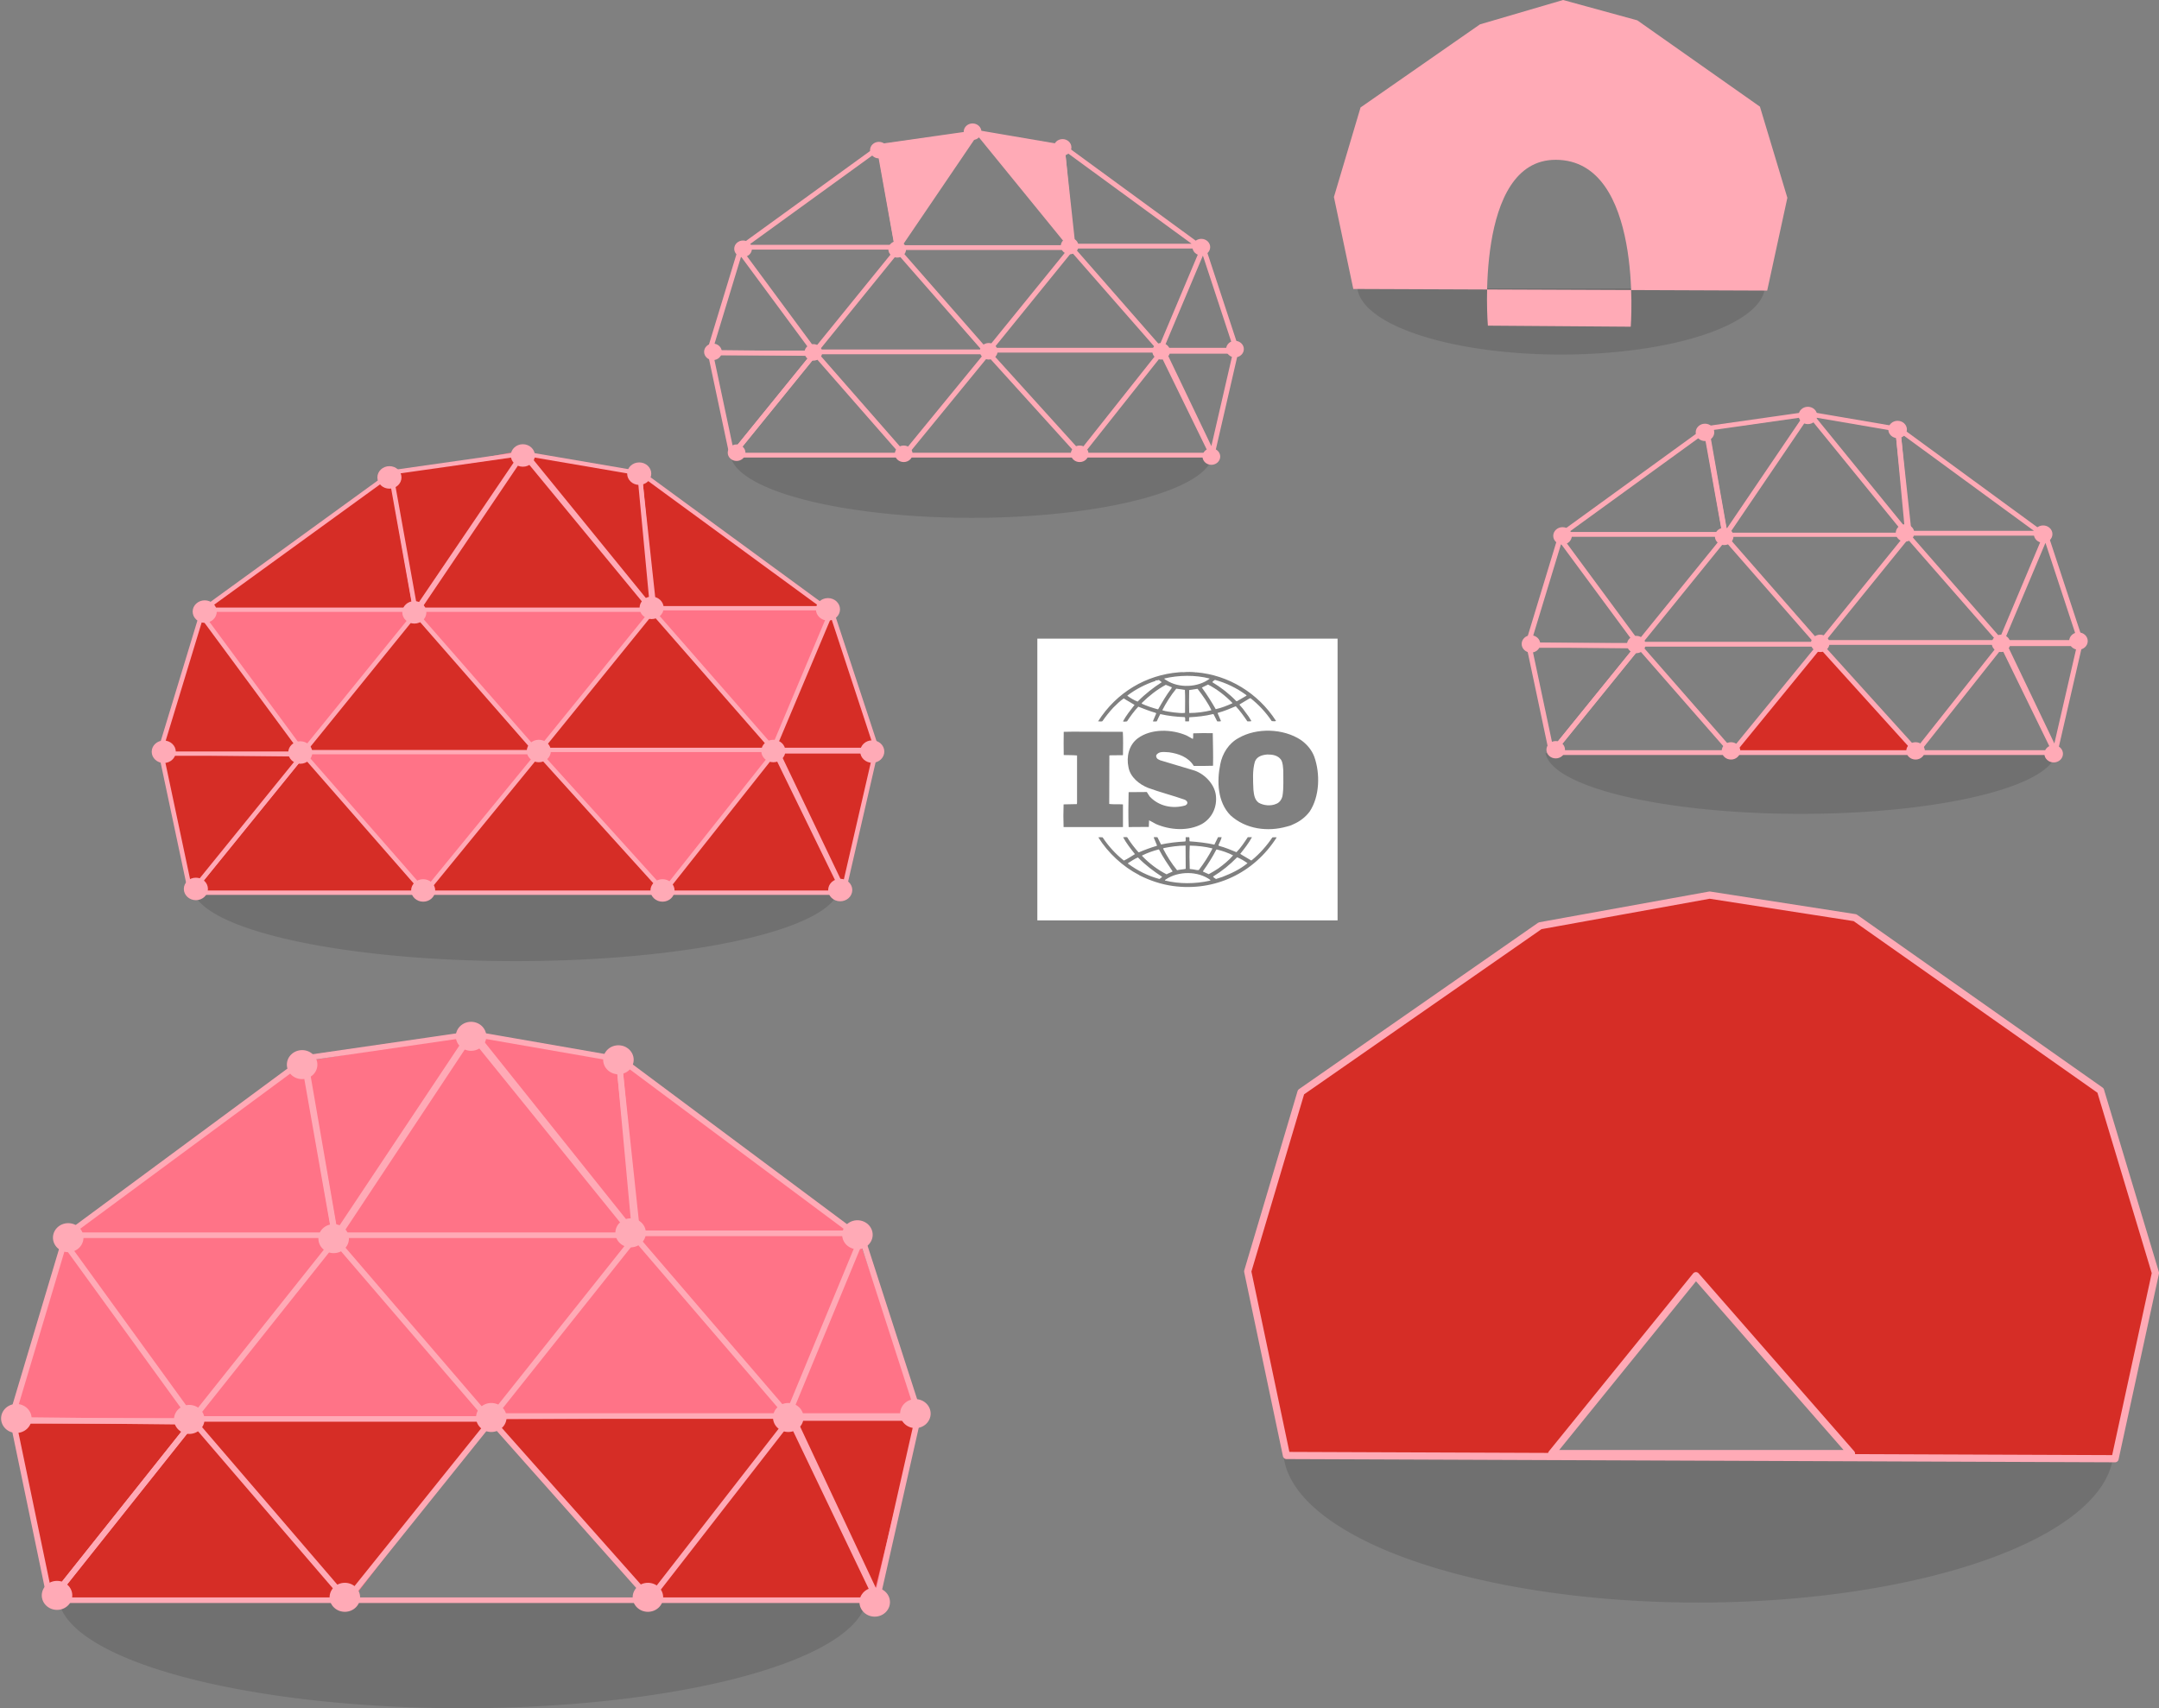 <?xml version="1.0" encoding="UTF-8" standalone="no"?>
<!-- Created with Inkscape (http://www.inkscape.org/) -->

<svg
   width="304.896mm"
   height="241.269mm"
   viewBox="0 0 304.896 241.269"
   version="1.1"
   id="svg5"
   inkscape:version="1.2.1 (9c6d41e4, 2022-07-14)"
   sodipodi:docname="iso.svg"
   xmlns:inkscape="http://www.inkscape.org/namespaces/inkscape"
   xmlns:sodipodi="http://sodipodi.sourceforge.net/DTD/sodipodi-0.dtd"
   xmlns="http://www.w3.org/2000/svg"
   xmlns:svg="http://www.w3.org/2000/svg">
  <rect x="0" y="0" width="304.896" height="241.269" fill="#808080" stroke="none"/>
  <sodipodi:namedview
     id="namedview7"
     pagecolor="#ffffff"
     bordercolor="#000000"
     borderopacity="0.25"
     inkscape:showpageshadow="2"
     inkscape:pageopacity="0"
     inkscape:pagecheckerboard="true"
     inkscape:deskcolor="#d1d1d1"
     inkscape:document-units="mm"
     showgrid="false"
     inkscape:zoom="0.62657858"
     inkscape:cx="44.687133"
     inkscape:cy="476.39675"
     inkscape:window-width="2560"
     inkscape:window-height="1395"
     inkscape:window-x="0"
     inkscape:window-y="47"
     inkscape:window-maximized="0"
     inkscape:current-layer="layer1"
     showguides="true"
     inkscape:lockguides="false">
    <sodipodi:guide
       position="-322.762,311.134"
       orientation="1,0"
       id="guide2923"
       inkscape:locked="false" />
    <sodipodi:guide
       position="-119.842,255.374"
       orientation="0,-1"
       id="guide8011"
       inkscape:locked="false" />
    <sodipodi:guide
       position="140.179,360.48"
       orientation="0,-1"
       id="guide11504"
       inkscape:locked="false" />
    <sodipodi:guide
       position="116.582,350.9"
       orientation="-0.001,-1"
       id="guide13038"
       inkscape:locked="false" />
    <sodipodi:guide
       position="106.292,394.96"
       orientation="0,-1"
       id="guide13636"
       inkscape:locked="false" />
    <sodipodi:guide
       position="238.751,406.746"
       orientation="0,-1"
       id="guide13711"
       inkscape:locked="false" />
  </sodipodi:namedview>
  <defs
     id="defs2" />
  <g
     inkscape:label="Ebene 1"
     inkscape:groupmode="layer"
     id="layer1"
     transform="translate(-317.423,-164.414)">
    <g
       id="g43567">
      <path
         id="path5577"
         style="opacity:0.2;fill:#333333;stroke-width:5.613"
         d="m 325.705,390.394 a 57.116,15.98 0 0 0 57.039,15.29 57.116,15.98 0 0 0 57.039,-15.29 z" />
      <path
         id="path5577-4"
         style="opacity:0.2;fill:#333333;stroke-width:6.611"
         d="m 498.699,370.101 a 58.651,21.588 0 0 0 58.572,20.656 58.651,21.588 0 0 0 58.572,-20.656 z" />
      <path
         id="path5577-2"
         style="opacity:0.2;fill:#333333;stroke-width:3.343"
         d="m 535.686,270.783 a 36.102,8.969 0 0 0 36.053,8.582 36.102,8.969 0 0 0 36.053,-8.582 z" />
      <path
         id="path5577-2-8"
         style="opacity:0.2;fill:#333333;stroke-width:3.117"
         d="m 509.115,205.144 a 28.81,9.771 0 0 0 28.771,9.349 28.81,9.771 0 0 0 28.771,-9.349 z" />
      <path
         id="path5577-2-9"
         style="opacity:0.2;fill:#333333;stroke-width:3.285"
         d="m 420.598,228.78 a 34.087,9.17 0 0 0 34.041,8.774 34.087,9.17 0 0 0 34.041,-8.774 z" />
      <path
         id="path5577-2-1"
         style="opacity:0.2;fill:#333333;stroke-width:4.084"
         d="m 344.627,290.046 a 45.698,10.572 0 0 0 45.636,10.115 45.698,10.572 0 0 0 45.636,-10.115 z" />
    </g>
    <g
       transform="matrix(0.53,0,0,-0.541,349.156,452.866)"
       id="g8002">
      <g
         transform="translate(8,-8.001)"
         fill="#2a3e92"
         id="g7998"
         style="fill:#ffffff">
        <path
           d="m 273.46,342.85 c 0.538,-0.825 0.502,-1.901 0.61,-2.87 -0.036,-2.045 0.143,-4.484 -0.215,-6.565 -0.179,-0.861 -0.753,-1.758 -1.65,-2.081 -1.435,-0.646 -3.372,-0.466 -4.699,0.287 -1.112,0.789 -1.256,2.117 -1.399,3.372 -0.108,2.475 -0.287,5.094 0.394,7.354 0.538,1.399 2.009,1.758 3.337,1.866 1.399,0 2.762,-0.215 3.623,-1.363 z"
           id="path7994"
           style="fill:#ffffff" />
        <path
           d="m 208.53,300.91 v 73.543 h 80 V 300.91 Z m 42.188,64.753 c -0.968,0.108 -2.152,0.143 -3.193,0.036 -0.395,0.036 -0.861,0 -1.327,-0.036 -8.61,-0.682 -16.538,-5.166 -21.489,-12.807 0.359,0.036 0.789,-0.108 1.148,0.036 0.861,1.22 1.83,2.404 2.906,3.551 0.933,0.897 1.794,1.758 2.798,2.404 0.933,-0.61 1.973,-1.112 2.87,-1.686 -1.112,-1.399 -2.26,-2.798 -3.085,-4.305 0.251,-0.108 0.717,-0.072 1.076,0 0.897,1.327 1.865,2.655 3.013,3.839 1.542,-0.574 3.049,-1.184 4.628,-1.614 l 0.143,-0.143 -0.897,-2.081 c 0.395,-0.072 0.646,-0.036 1.04,0 0.323,0.61 0.574,1.292 0.933,1.901 2.081,-0.466 4.269,-0.718 6.493,-0.789 0.287,-0.251 0.072,-0.789 0.179,-1.112 h 0.969 c 0.108,0.359 -0.036,0.753 0.108,1.076 2.081,0.108 4.269,0.323 6.278,0.825 l 0.179,-0.036 0.968,-1.865 c 0.323,0 0.754,-0.072 1.005,0.072 l -0.897,2.081 c 0,0 0.071,0.072 0.071,0.072 1.65,0.431 3.193,1.076 4.772,1.722 1.112,-1.184 2.152,-2.583 3.085,-3.946 0.394,0 0.789,-0.036 1.076,0.072 -0.431,0.789 -0.969,1.578 -1.542,2.26 -0.466,0.682 -0.969,1.292 -1.579,1.937 v 0.179 l 2.511,1.471 0.359,0.144 c 2.189,-1.686 4.126,-3.731 5.668,-5.991 0.431,0 0.789,-0.143 1.148,0.036 -4.807,7.318 -12.735,12.018 -21.309,12.7 0,0 -0.036,-0.072 -0.036,-0.072 l -0.072,0.072 z m 3.695,-1.614 v -0.072 c -3.121,-2.296 -8.18,-2.511 -11.48,-0.395 -0.179,0.143 -0.538,0.215 -0.574,0.466 3.803,0.897 8.287,0.969 12.054,0 z m 9.865,-4.377 -0.072,-0.143 -2.475,-1.399 h -0.179 c -1.901,1.937 -4.126,3.623 -6.386,4.951 0.072,0.251 0.431,0.431 0.682,0.61 3.013,-0.789 5.847,-2.152 8.431,-4.018 z m -22.601,3.408 c -2.224,-1.399 -4.412,-3.049 -6.421,-5.058 -0.969,0.359 -1.865,0.897 -2.727,1.507 v 0.072 c 2.26,1.686 4.771,2.942 7.426,3.803 0.108,0.108 0.179,0.215 0.323,0.215 v -0.072 c 0.287,-0.072 0.502,0.251 0.753,0.036 0.215,-0.179 0.466,-0.323 0.646,-0.502 z m 18.834,-5.417 -0.072,-0.108 c -1.399,-0.61 -2.834,-1.184 -4.377,-1.507 -1.112,1.901 -2.332,3.803 -3.695,5.632 0.502,0.287 1.112,0.502 1.65,0.789 2.332,-1.184 4.592,-2.87 6.494,-4.807 z m -16.144,4.09 -0.108,-0.287 c -1.363,-1.722 -2.44,-3.587 -3.516,-5.417 0,0 -0.143,-0.036 -0.143,-0.036 -1.471,0.395 -2.906,0.861 -4.269,1.471 l 0.072,0.215 c 1.973,1.901 4.054,3.48 6.35,4.7 0.538,-0.215 1.076,-0.395 1.614,-0.646 z m 3.48,-0.682 c 0.108,-1.866 0.036,-4.018 0.036,-5.991 -1.005,-0.143 -1.901,0.036 -2.906,0.108 -0.969,0.144 -2.188,0.251 -3.157,0.574 1.04,1.973 2.26,3.875 3.731,5.632 l 2.296,-0.323 z m 3.372,0.287 c 1.399,-1.794 2.762,-3.623 3.695,-5.596 -1.937,-0.466 -3.91,-0.717 -5.919,-0.717 -0.072,1.901 -0.036,4.018 0,5.991 0.717,0.108 1.507,0.215 2.224,0.323 z m -2.906,-12.197 c -3.946,1.686 -9.471,1.866 -13.058,-0.753 -2.332,-1.722 -3.049,-4.807 -2.439,-7.534 0.466,-2.583 2.906,-4.484 5.237,-5.381 3.193,-1.148 6.529,-1.973 9.758,-3.085 0.323,-0.143 0.753,-0.466 0.682,-0.861 0,-0.323 -0.323,-0.502 -0.574,-0.646 -3.372,-0.933 -7.031,-0.215 -9.471,2.368 -0.287,0.359 -0.466,0.789 -0.753,1.148 l -4.843,-0.036 c -0.072,-2.906 -0.108,-6.242 0,-9.112 l 5.381,0.036 0.072,1.722 c 0.61,-0.287 1.22,-0.646 1.83,-0.969 3.731,-1.578 8.538,-1.937 12.233,0 2.691,1.507 4.126,4.413 3.731,7.534 -0.394,3.049 -3.264,5.812 -6.17,6.565 l -8.682,2.547 -0.646,0.323 c -0.287,0.251 -0.466,0.574 -0.395,0.969 0.682,1.184 2.26,0.825 3.444,0.789 2.511,-0.359 5.094,-1.22 6.565,-3.551 1.578,0 3.408,-0.036 5.13,0.036 0.072,2.942 -0.036,5.525 -0.072,8.502 -1.614,0.036 -3.587,0.036 -5.202,-0.036 -0.072,-0.431 0.072,-1.04 -0.108,-1.471 0,0 -1.65,0.897 -1.65,0.897 z m 30.422,-1.148 c -4.664,3.014 -11.767,3.229 -16.574,0.502 -2.619,-1.363 -4.341,-4.054 -4.879,-6.816 -0.969,-4.556 -0.717,-9.973 2.726,-13.381 4.018,-3.587 9.866,-4.377 15.067,-2.906 0.247,0.049 1.031,0.251 1.569,0.543 l 0.152,0.067 c 1.614,0.682 3.157,1.794 4.305,3.3 2.655,3.946 2.834,9.866 1.22,14.314 -0.646,1.722 -1.973,3.265 -3.587,4.377 z m -60.951,2.152 c 0,0 -2.224,-0.036 -2.224,-0.036 -0.036,-1.901 -0.036,-4.126 0,-6.063 1.22,-0.036 2.368,0 3.551,-0.108 v -12.197 l -0.036,-0.502 c 0,0 -3.552,-0.071 -3.552,-0.071 -0.072,-2.009 -0.072,-3.946 0,-5.919 h 15.821 v 5.919 c -1.184,0.071 -2.511,-0.036 -3.659,0.108 l 0.036,12.592 0.072,0.108 3.551,0.036 c 0.036,2.045 0.072,4.233 -0.036,6.099 l -13.525,0.036 z m 22.745,-27.552 c -0.359,0 -0.753,0.072 -1.005,-0.036 l 0.897,-2.117 -0.108,-0.108 c -1.614,-0.467 -3.193,-1.04 -4.736,-1.686 0,0 -0.143,0.072 -0.143,0.072 -1.004,1.112 -1.973,2.332 -2.762,3.551 -0.179,0.61 -0.897,0.251 -1.291,0.323 0.861,-1.578 2.009,-2.978 3.157,-4.412 -0.969,-0.574 -1.937,-1.22 -2.942,-1.686 -2.152,1.65 -4.161,3.803 -5.668,6.063 -0.431,0.071 -0.717,0.036 -1.148,0 2.583,-4.09 6.601,-7.677 10.798,-9.794 0,0 0,0.036 0.036,0.036 0.036,0 0.108,-0.072 0.036,-0.108 2.834,-1.399 5.847,-2.403 9.04,-2.834 11.014,-1.471 21.525,3.3 27.623,12.7 -0.323,0.036 -0.789,0.036 -1.148,0 -1.506,-2.189 -3.408,-4.305 -5.489,-5.955 -0.072,-0.108 -0.287,-0.071 -0.359,0.036 -0.897,0.574 -1.866,1.04 -2.726,1.614 1.148,1.399 2.26,2.799 3.121,4.341 h -1.112 c -0.897,-1.327 -1.829,-2.727 -3.013,-3.91 -1.579,0.645 -3.014,1.22 -4.628,1.65 l -0.179,0.144 c 0.251,0.717 0.717,1.399 0.861,2.116 h -0.969 l -0.969,-1.937 c -2.117,0.466 -4.449,0.717 -6.601,0.861 -0.108,0.323 0.036,0.789 -0.108,1.076 h -0.933 c -0.072,-0.431 0.108,-0.753 -0.108,-1.112 -2.224,-0.107 -4.377,-0.359 -6.457,-0.789 l -0.968,1.901 z m 7.534,-8.251 c -0.753,-0.179 -1.579,-0.179 -2.296,-0.359 -1.471,1.758 -2.691,3.659 -3.731,5.632 l 0.179,0.144 c 1.866,0.359 3.803,0.645 5.812,0.645 0,0 0.036,-6.063 0.036,-6.063 z m 7.067,5.345 0.036,-0.107 c -1.004,-1.937 -2.26,-3.803 -3.623,-5.561 -0.61,-0.072 -1.184,0.179 -1.794,0.215 0,0 -0.61,0.071 -0.61,0.071 -0.072,2.117 -0.108,3.982 0,6.099 2.045,-0.036 4.09,-0.251 5.991,-0.717 z m -14.171,-0.323 c 1.04,-1.973 2.332,-3.839 3.623,-5.704 -0.502,-0.287 -1.112,-0.467 -1.614,-0.754 -2.368,1.184 -4.628,2.834 -6.529,4.807 v 0.108 c 1.399,0.682 2.87,1.184 4.377,1.579 l 0.143,-0.036 z m 19.731,-1.507 c -1.148,-1.327 -2.619,-2.475 -3.982,-3.444 -0.825,-0.502 -1.65,-1.04 -2.511,-1.471 l -1.542,0.681 0.108,0.251 c 1.292,1.758 2.439,3.552 3.444,5.453 l 0.108,0.072 c 1.542,-0.359 3.013,-0.861 4.377,-1.543 z m 3.838,-2.045 c -2.009,-1.614 -4.341,-2.691 -6.708,-3.587 l -1.686,-0.538 c -0.287,0.143 -0.538,0.359 -0.789,0.574 l 0.072,0.108 c 2.296,1.363 4.377,3.013 6.35,4.986 0.968,-0.394 1.901,-0.933 2.762,-1.542 z m -22.744,-3.552 c -0.179,-0.215 -0.467,-0.431 -0.718,-0.574 -3.014,0.789 -5.812,2.152 -8.395,4.018 v 0.108 c 0.861,0.538 1.722,1.112 2.655,1.506 2.045,-2.045 4.161,-3.587 6.457,-5.058 z m 12.843,-0.825 c 0.108,-0.215 -0.179,-0.143 -0.251,-0.215 -3.803,-0.825 -8.036,-0.861 -11.839,0.072 -0.072,0.179 0.179,0.215 0.287,0.323 3.336,2.189 8.538,2.189 11.803,-0.179 z"
           id="path7996"
           style="fill:#ffffff" />
      </g>
      <rect
         transform="scale(1,-1)"
         x="220.85"
         y="-365.36"
         width="71.366"
         height="71.366"
         fill="none"
         id="rect8000" />
    </g>
    <ellipse
       style="fill:#ffaab6;fill-opacity:1;stroke:none;stroke-width:0.467;stroke-linecap:round;stroke-linejoin:round;stroke-dasharray:none;stroke-opacity:1"
       id="path11506-6-28-2"
       cx="454.77"
       cy="183.016"
       rx="1.25"
       ry="1.167" />
    <path
       id="path12202"
       style="fill:#ffaab6;fill-opacity:1;stroke:none;stroke-width:0.072;stroke-linecap:round;stroke-linejoin:round;stroke-dasharray:none;stroke-opacity:1"
       d="m 538.163,164.414 v 0 l -11.738,3.441 -16.863,11.736 -3.76,12.647 2.735,12.989 58.451,0.228 2.849,-13.103 -3.874,-12.875 -17.319,-12.192 z m -1.045,22.57 c 12.441,0.012 10.6,23.573 10.6,23.573 l -20.175,-0.15 c 0,0 -1.957,-23.434 9.575,-23.422 z"
       sodipodi:nodetypes="cccccccccccsccs" />
    <g
       id="g14995"
       transform="matrix(0.831,0,0,0.831,32.064,-3.063)">
      <ellipse
         style="fill:#ffaab6;fill-opacity:1;stroke:none;stroke-width:0.562;stroke-linecap:round;stroke-linejoin:round;stroke-dasharray:none;stroke-opacity:1"
         id="path11506-8"
         cx="496.969"
         cy="278.664"
         rx="1.505"
         ry="1.405" />
      <ellipse
         style="fill:#ffaab6;fill-opacity:1;stroke:none;stroke-width:0.562;stroke-linecap:round;stroke-linejoin:round;stroke-dasharray:none;stroke-opacity:1"
         id="path11506-6-293"
         cx="526.874"
         cy="278.664"
         rx="1.505"
         ry="1.405" />
      <ellipse
         style="fill:#ffaab6;fill-opacity:1;stroke:none;stroke-width:0.562;stroke-linecap:round;stroke-linejoin:round;stroke-dasharray:none;stroke-opacity:1"
         id="path11506-6-3-1"
         cx="540.723"
         cy="261.241"
         rx="1.505"
         ry="1.405" />
      <ellipse
         style="fill:#ffaab6;fill-opacity:1;stroke:none;stroke-width:0.562;stroke-linecap:round;stroke-linejoin:round;stroke-dasharray:none;stroke-opacity:1"
         id="path11506-6-2-5"
         cx="511.419"
         cy="261.241"
         rx="1.505"
         ry="1.405" />
      <ellipse
         style="fill:#ffaab6;fill-opacity:1;stroke:none;stroke-width:0.562;stroke-linecap:round;stroke-linejoin:round;stroke-dasharray:none;stroke-opacity:1"
         id="path11506-6-6-7"
         cx="481.614"
         cy="261.429"
         rx="1.505"
         ry="1.405" />
      <ellipse
         style="fill:#ffaab6;fill-opacity:1;stroke:none;stroke-width:0.562;stroke-linecap:round;stroke-linejoin:round;stroke-dasharray:none;stroke-opacity:1"
         id="path11506-6-60-1"
         cx="495.865"
         cy="243.912"
         rx="1.505"
         ry="1.405" />
      <ellipse
         style="fill:#ffaab6;fill-opacity:1;stroke:none;stroke-width:0.562;stroke-linecap:round;stroke-linejoin:round;stroke-dasharray:none;stroke-opacity:1"
         id="path11506-6-5-7"
         cx="469.672"
         cy="243.818"
         rx="1.505"
         ry="1.405" />
      <ellipse
         style="fill:#ffaab6;fill-opacity:1;stroke:none;stroke-width:0.562;stroke-linecap:round;stroke-linejoin:round;stroke-dasharray:none;stroke-opacity:1"
         id="path11506-6-29-9"
         cx="464.554"
         cy="261.335"
         rx="1.505"
         ry="1.405" />
      <ellipse
         style="fill:#ffaab6;fill-opacity:1;stroke:none;stroke-width:0.562;stroke-linecap:round;stroke-linejoin:round;stroke-dasharray:none;stroke-opacity:1"
         id="path11506-6-8-1"
         cx="492.754"
         cy="227.051"
         rx="1.505"
         ry="1.405" />
      <ellipse
         style="fill:#ffaab6;fill-opacity:1;stroke:none;stroke-width:0.562;stroke-linecap:round;stroke-linejoin:round;stroke-dasharray:none;stroke-opacity:1"
         id="path11506-6-9-4"
         cx="523.964"
         cy="226.583"
         rx="1.505"
         ry="1.405" />
      <ellipse
         style="fill:#ffaab6;fill-opacity:1;stroke:none;stroke-width:0.562;stroke-linecap:round;stroke-linejoin:round;stroke-dasharray:none;stroke-opacity:1"
         id="path11506-6-0-9"
         cx="525.168"
         cy="243.35"
         rx="1.505"
         ry="1.405" />
      <ellipse
         style="fill:#ffaab6;fill-opacity:1;stroke:none;stroke-width:0.562;stroke-linecap:round;stroke-linejoin:round;stroke-dasharray:none;stroke-opacity:1"
         id="path11506-6-68-2"
         cx="547.547"
         cy="243.537"
         rx="1.505"
         ry="1.405" />
      <ellipse
         style="fill:#ffaab6;fill-opacity:1;stroke:none;stroke-width:0.562;stroke-linecap:round;stroke-linejoin:round;stroke-dasharray:none;stroke-opacity:1"
         id="path11506-6-1-5"
         cx="553.267"
         cy="260.867"
         rx="1.505"
         ry="1.405" />
      <ellipse
         style="fill:#ffaab6;fill-opacity:1;stroke:none;stroke-width:0.562;stroke-linecap:round;stroke-linejoin:round;stroke-dasharray:none;stroke-opacity:1"
         id="path11506-6-92-5"
         cx="468.569"
         cy="278.477"
         rx="1.505"
         ry="1.405" />
      <ellipse
         style="fill:#ffaab6;fill-opacity:1;stroke:none;stroke-width:0.562;stroke-linecap:round;stroke-linejoin:round;stroke-dasharray:none;stroke-opacity:1"
         id="path11506-6-88-2"
         cx="549.253"
         cy="279.133"
         rx="1.505"
         ry="1.405" />
      <g
         id="g1477"
         transform="matrix(0.638,0,0,0.595,261.011,251.901)"
         style="stroke-width:1.368;stroke-dasharray:none">
        <path
           style="fill:none;stroke:#ffaab6;stroke-width:1.368;stroke-linecap:round;stroke-linejoin:round;stroke-dasharray:none;stroke-opacity:1"
           d="m 346.226,16.259 -22.023,29.102 45.777,-10e-7 z"
           id="path11472-7"
           sodipodi:nodetypes="cccc" />
        <path
           style="fill:none;stroke:#ffaab6;stroke-width:1.368;stroke-linecap:round;stroke-linejoin:round;stroke-dasharray:none;stroke-opacity:1"
           d="m 318.304,16.023 5.82,29.417 22.023,-29.102 z"
           id="path11472-28-3"
           sodipodi:nodetypes="cccc" />
        <path
           style="fill:none;stroke:#ffaab6;stroke-width:1.368;stroke-linecap:round;stroke-linejoin:round;stroke-dasharray:none;stroke-opacity:1"
           d="m 438.96,15.708 13.057,29.26 6.292,-29.26 z"
           id="path11472-58-3"
           sodipodi:nodetypes="cccc" />
        <path
           style="fill:none;stroke:#ffaab6;stroke-width:1.368;stroke-linecap:round;stroke-linejoin:round;stroke-dasharray:none;stroke-opacity:1"
           d="m 368.171,-13.237 -22.023,29.102 45.777,-1e-6 z"
           id="path11472-06-2"
           sodipodi:nodetypes="cccc" />
        <path
           style="fill:none;stroke:#ffaab6;stroke-width:1.368;stroke-linecap:round;stroke-linejoin:round;stroke-dasharray:none;stroke-opacity:1"
           d="m 414.577,-13.708 -22.023,29.102 45.777,-10e-7 z"
           id="path11472-3-0"
           sodipodi:nodetypes="cccc" />
        <path
           style="fill:none;stroke:#ffaab6;stroke-width:1.368;stroke-linecap:round;stroke-linejoin:round;stroke-dasharray:none;stroke-opacity:1"
           d="m 449.614,-13.708 -11.44,29.102 20.377,-10e-7 z"
           id="path11472-5-7"
           sodipodi:nodetypes="cccc" />
        <path
           style="fill:none;stroke:#ffaab6;stroke-width:1.368;stroke-linecap:round;stroke-linejoin:round;stroke-dasharray:none;stroke-opacity:1"
           d="m 326.255,-12.922 -8.265,29.102 28.315,-1e-6 z"
           id="path11472-2-6"
           sodipodi:nodetypes="cccc" />
        <path
           style="fill:none;fill-opacity:1;stroke:#ffaab6;stroke-width:1.368;stroke-linecap:round;stroke-linejoin:round;stroke-dasharray:none;stroke-opacity:1"
           d="m 392.318,16.102 -22.338,29.26 47.035,-1e-6 z"
           id="path11472-0-3"
           sodipodi:nodetypes="cccc" />
        <path
           style="fill:none;stroke:#ffaab6;stroke-width:1.368;stroke-linecap:round;stroke-linejoin:round;stroke-dasharray:none;stroke-opacity:1"
           d="m 438.567,15.787 -21.866,29.574 35.337,-10e-7 z"
           id="path11472-8-1"
           sodipodi:nodetypes="cccc" />
        <path
           style="fill:none;stroke:#ffaab6;stroke-width:1.368;stroke-linecap:round;stroke-linejoin:round;stroke-dasharray:none;stroke-opacity:1"
           d="m 411.987,-42.968 2.905,28.63 33.606,-10e-7 z"
           id="path11472-9-2"
           sodipodi:nodetypes="cccc" />
        <path
           style="fill:none;stroke:#ffaab6;stroke-width:1.368;stroke-linecap:round;stroke-linejoin:round;stroke-dasharray:none;stroke-opacity:1"
           d="m 363.467,-42.653 -36.84,28.63 41.544,-10e-7 z"
           id="path11472-03-2"
           sodipodi:nodetypes="cccc" />
        <path
           style="fill:#ffaab6;fill-opacity:1;stroke:#ffaab6;stroke-width:1.368;stroke-linecap:round;stroke-linejoin:round;stroke-dasharray:none;stroke-opacity:1"
           d="m 389.093,-46.743 -25.799,3.933 4.877,29.102 z"
           id="path11472-1-5"
           sodipodi:nodetypes="cccc" />
        <path
           style="fill:#ffaab6;fill-opacity:1;stroke:#ffaab6;stroke-width:1.368;stroke-linecap:round;stroke-linejoin:round;stroke-dasharray:none;stroke-opacity:1"
           d="m 412.06,-42.653 -22.338,-4.09 24.855,32.72 z"
           id="path11472-00-7"
           sodipodi:nodetypes="cccc" />
        <path
           style="fill:#ff425c;fill-opacity:1;stroke:#ffaab6;stroke-width:1.368;stroke-dasharray:none;stroke-opacity:1"
           d="m 368.025,-13.923 h 45.841"
           id="path1071" />
      </g>
    </g>
    <g
       id="g2466"
       transform="matrix(0.556,0,0,0.519,329.184,195.694)"
       style="stroke-width:0.912;stroke-dasharray:none">
      <g
         id="g2237"
         style="stroke-width:0.912;stroke-dasharray:none"
         transform="translate(35.119,121.806)">
        <g
           id="g1088-1"
           style="stroke-width:0.912;stroke-dasharray:none">
          <g
             id="g1015-2">
            <path
               style="fill:none;stroke:#ffaab6;stroke-width:1.304;stroke-linecap:round;stroke-linejoin:round;stroke-dasharray:none;stroke-opacity:1"
               d="m 359.954,-6.366 -22.023,29.102 45.777,-1e-6 z"
               id="path11472-7-94"
               sodipodi:nodetypes="cccc" />
            <path
               style="fill:none;stroke:#ffaab6;stroke-width:1.304;stroke-linecap:round;stroke-linejoin:round;stroke-dasharray:none;stroke-opacity:1"
               d="m 332.031,-6.602 5.82,29.417 22.023,-29.102 z"
               id="path11472-28-3-7"
               sodipodi:nodetypes="cccc" />
            <path
               style="fill:none;stroke:#ffaab6;stroke-width:1.304;stroke-linecap:round;stroke-linejoin:round;stroke-dasharray:none;stroke-opacity:1"
               d="m 452.687,-6.917 13.057,29.26 6.292,-29.26 z"
               id="path11472-58-3-3"
               sodipodi:nodetypes="cccc" />
            <path
               style="fill:none;stroke:#ffaab6;stroke-width:1.304;stroke-linecap:round;stroke-linejoin:round;stroke-dasharray:none;stroke-opacity:1"
               d="m 381.898,-35.862 -22.023,29.102 45.777,-1e-6 z"
               id="path11472-06-2-0"
               sodipodi:nodetypes="cccc" />
            <path
               style="fill:none;stroke:#ffaab6;stroke-width:1.304;stroke-linecap:round;stroke-linejoin:round;stroke-dasharray:none;stroke-opacity:1"
               d="m 428.304,-36.334 -22.023,29.102 45.777,-1e-6 z"
               id="path11472-3-0-9"
               sodipodi:nodetypes="cccc" />
            <path
               style="fill:none;stroke:#ffaab6;stroke-width:1.304;stroke-linecap:round;stroke-linejoin:round;stroke-dasharray:none;stroke-opacity:1"
               d="m 463.341,-36.334 -11.44,29.102 20.377,-1e-6 z"
               id="path11472-5-7-0"
               sodipodi:nodetypes="cccc" />
            <path
               style="fill:none;stroke:#ffaab6;stroke-width:1.304;stroke-linecap:round;stroke-linejoin:round;stroke-dasharray:none;stroke-opacity:1"
               d="m 339.983,-35.547 -8.265,29.102 28.315,-10e-7 z"
               id="path11472-2-6-3"
               sodipodi:nodetypes="cccc" />
            <path
               style="fill:#d62d26;fill-opacity:1;stroke:#ffaab6;stroke-width:1.304;stroke-linecap:round;stroke-linejoin:round;stroke-dasharray:none;stroke-opacity:1"
               d="m 406.045,-6.524 -22.338,29.26 47.035,-1e-6 z"
               id="path11472-0-3-1"
               sodipodi:nodetypes="cccc" />
            <path
               style="fill:none;stroke:#ffaab6;stroke-width:1.304;stroke-linecap:round;stroke-linejoin:round;stroke-dasharray:none;stroke-opacity:1"
               d="m 452.294,-6.838 -21.866,29.574 35.337,-10e-7 z"
               id="path11472-8-1-1"
               sodipodi:nodetypes="cccc" />
            <path
               style="fill:none;stroke:#ffaab6;stroke-width:1.304;stroke-linecap:round;stroke-linejoin:round;stroke-dasharray:none;stroke-opacity:1"
               d="m 425.714,-65.593 2.905,28.63 33.606,-10e-7 z"
               id="path11472-9-2-5"
               sodipodi:nodetypes="cccc" />
            <path
               style="fill:none;stroke:#ffaab6;stroke-width:1.304;stroke-linecap:round;stroke-linejoin:round;stroke-dasharray:none;stroke-opacity:1"
               d="m 377.194,-65.279 -36.84,28.63 41.544,-10e-7 z"
               id="path11472-03-2-3"
               sodipodi:nodetypes="cccc" />
            <path
               style="fill:none;stroke:#ffaab6;stroke-width:1.304;stroke-linecap:round;stroke-linejoin:round;stroke-dasharray:none;stroke-opacity:1"
               d="m 402.82,-69.369 -25.799,3.933 4.877,29.102 z"
               id="path11472-1-5-9"
               sodipodi:nodetypes="cccc" />
            <path
               style="fill:none;stroke:#ffaab6;stroke-width:1.304;stroke-linecap:round;stroke-linejoin:round;stroke-dasharray:none;stroke-opacity:1"
               d="m 425.788,-65.279 -22.338,-4.09 24.855,32.72 z"
               id="path11472-00-7-6"
               sodipodi:nodetypes="cccc" />
          </g>
          <path
             style="fill:#ff425c;fill-opacity:1;stroke:#ffaab6;stroke-width:1.136;stroke-opacity:1"
             d="m 381.752,-36.548 h 45.841"
             id="path1071-3" />
        </g>
        <g
           id="g2078"
           transform="translate(13.727,-22.625)">
          <g
             id="g1957">
            <circle
               style="fill:#ffaab6;fill-opacity:1;stroke:none;stroke-width:0.912;stroke-linecap:round;stroke-linejoin:round;stroke-dasharray:none;stroke-opacity:1"
               id="path11506-8-1"
               cx="369.665"
               cy="44.889"
               r="2.36" />
            <circle
               style="fill:#ffaab6;fill-opacity:1;stroke:none;stroke-width:0.912;stroke-linecap:round;stroke-linejoin:round;stroke-dasharray:none;stroke-opacity:1"
               id="path11506-6-293-81"
               cx="416.544"
               cy="44.889"
               r="2.36" />
            <circle
               style="fill:#ffaab6;fill-opacity:1;stroke:none;stroke-width:0.912;stroke-linecap:round;stroke-linejoin:round;stroke-dasharray:none;stroke-opacity:1"
               id="path11506-6-3-1-3"
               cx="438.252"
               cy="15.63"
               r="2.36" />
            <circle
               style="fill:#ffaab6;fill-opacity:1;stroke:none;stroke-width:0.912;stroke-linecap:round;stroke-linejoin:round;stroke-dasharray:none;stroke-opacity:1"
               id="path11506-6-2-5-08"
               cx="392.318"
               cy="15.63"
               r="2.36" />
            <circle
               style="fill:#ffaab6;fill-opacity:1;stroke:none;stroke-width:0.912;stroke-linecap:round;stroke-linejoin:round;stroke-dasharray:none;stroke-opacity:1"
               id="path11506-6-6-7-7"
               cx="345.597"
               cy="15.944"
               r="2.36" />
            <circle
               style="fill:#ffaab6;fill-opacity:1;stroke:none;stroke-width:0.912;stroke-linecap:round;stroke-linejoin:round;stroke-dasharray:none;stroke-opacity:1"
               id="path11506-6-60-1-6"
               cx="367.935"
               cy="-13.472"
               r="2.36" />
            <circle
               style="fill:#ffaab6;fill-opacity:1;stroke:none;stroke-width:0.912;stroke-linecap:round;stroke-linejoin:round;stroke-dasharray:none;stroke-opacity:1"
               id="path11506-6-5-7-2"
               cx="326.877"
               cy="-13.63"
               r="2.36" />
            <circle
               style="fill:#ffaab6;fill-opacity:1;stroke:none;stroke-width:0.912;stroke-linecap:round;stroke-linejoin:round;stroke-dasharray:none;stroke-opacity:1"
               id="path11506-6-29-9-9"
               cx="318.854"
               cy="15.787"
               r="2.36" />
            <circle
               style="fill:#ffaab6;fill-opacity:1;stroke:none;stroke-width:0.912;stroke-linecap:round;stroke-linejoin:round;stroke-dasharray:none;stroke-opacity:1"
               id="path11506-6-8-1-1"
               cx="363.058"
               cy="-41.788"
               r="2.36" />
            <circle
               style="fill:#ffaab6;fill-opacity:1;stroke:none;stroke-width:0.912;stroke-linecap:round;stroke-linejoin:round;stroke-dasharray:none;stroke-opacity:1"
               id="path11506-6-28-2-4"
               cx="389.188"
               cy="-46.393"
               r="2.36" />
            <circle
               style="fill:#ffaab6;fill-opacity:1;stroke:none;stroke-width:0.912;stroke-linecap:round;stroke-linejoin:round;stroke-dasharray:none;stroke-opacity:1"
               id="path11506-6-9-4-1"
               cx="411.982"
               cy="-42.575"
               r="2.36" />
            <circle
               style="fill:#ffaab6;fill-opacity:1;stroke:none;stroke-width:0.912;stroke-linecap:round;stroke-linejoin:round;stroke-dasharray:none;stroke-opacity:1"
               id="path11506-6-0-9-2"
               cx="413.869"
               cy="-14.416"
               r="2.36" />
            <circle
               style="fill:#ffaab6;fill-opacity:1;stroke:none;stroke-width:0.912;stroke-linecap:round;stroke-linejoin:round;stroke-dasharray:none;stroke-opacity:1"
               id="path11506-6-68-2-5"
               cx="448.949"
               cy="-14.102"
               r="2.36" />
            <circle
               style="fill:#ffaab6;fill-opacity:1;stroke:none;stroke-width:0.912;stroke-linecap:round;stroke-linejoin:round;stroke-dasharray:none;stroke-opacity:1"
               id="path11506-6-1-5-0"
               cx="457.916"
               cy="15"
               r="2.36" />
            <circle
               style="fill:#ffaab6;fill-opacity:1;stroke:none;stroke-width:0.912;stroke-linecap:round;stroke-linejoin:round;stroke-dasharray:none;stroke-opacity:1"
               id="path11506-6-92-5-4"
               cx="325.147"
               cy="44.575"
               r="2.36" />
            <circle
               style="fill:#ffaab6;fill-opacity:1;stroke:none;stroke-width:0.912;stroke-linecap:round;stroke-linejoin:round;stroke-dasharray:none;stroke-opacity:1"
               id="path11506-6-88-2-2"
               cx="451.624"
               cy="45.676"
               r="2.36" />
          </g>
        </g>
      </g>
    </g>
    <g
       id="g28761"
       style="fill:#ff778a;fill-opacity:1;stroke-width:0.912;stroke-dasharray:none"
       transform="matrix(0.721,0,0,0.673,110.655,259.966)">
      <path
         id="path12202-1-4"
         style="fill:#ff7387;fill-opacity:1;stroke:none;stroke-width:1.112;stroke-linecap:round;stroke-linejoin:round;stroke-dasharray:none;stroke-opacity:1"
         d="m 386.939,-47.02 -23.87,4.774 -36.073,28.456 -8.618,27.748 5.583,29.751 123.641,0.643 10.338,-28.852 -8.619,-29.551 -39.91,-28.628 z m 5.032,63.337 21.806,27.945 -43.216,1.048 z"
         sodipodi:nodetypes="cccccccccccccc" />
      <path
         style="fill:#d62d26;fill-opacity:1;stroke:#ffaab6;stroke-width:0.912;stroke-linecap:round;stroke-linejoin:round;stroke-dasharray:none;stroke-opacity:1"
         d="m 346.226,16.259 -22.023,29.102 45.777,-10e-7 z"
         id="path11472-76"
         sodipodi:nodetypes="cccc" />
      <path
         style="fill:#d62d26;fill-opacity:1;stroke:#ffaab6;stroke-width:0.912;stroke-linecap:round;stroke-linejoin:round;stroke-dasharray:none;stroke-opacity:1"
         d="m 318.304,16.023 5.82,29.417 22.023,-29.102 z"
         id="path11472-28-9"
         sodipodi:nodetypes="cccc" />
      <path
         style="fill:#d62d26;fill-opacity:1;stroke:#ffaab6;stroke-width:0.912;stroke-linecap:round;stroke-linejoin:round;stroke-dasharray:none;stroke-opacity:1"
         d="m 438.96,15.708 13.057,29.26 6.292,-29.26 z"
         id="path11472-58-37"
         sodipodi:nodetypes="cccc" />
      <path
         style="fill:#d62d26;fill-opacity:1;stroke:#ffaab6;stroke-width:0.912;stroke-linecap:round;stroke-linejoin:round;stroke-dasharray:none;stroke-opacity:1"
         d="m 368.171,-13.237 -22.023,29.102 45.777,-1e-6 z"
         id="path11472-06-1"
         sodipodi:nodetypes="cccc" />
      <path
         style="fill:#d62d26;fill-opacity:1;stroke:#ffaab6;stroke-width:0.912;stroke-linecap:round;stroke-linejoin:round;stroke-dasharray:none;stroke-opacity:1"
         d="m 414.577,-13.708 -22.023,29.102 45.777,-10e-7 z"
         id="path11472-3-5"
         sodipodi:nodetypes="cccc" />
      <path
         style="fill:#d62d26;fill-opacity:1;stroke:#ffaab6;stroke-width:0.912;stroke-linecap:round;stroke-linejoin:round;stroke-dasharray:none;stroke-opacity:1"
         d="m 449.614,-13.708 -11.44,29.102 20.377,-10e-7 z"
         id="path11472-5-4"
         sodipodi:nodetypes="cccc" />
      <path
         style="fill:#d62d26;fill-opacity:1;stroke:#ffaab6;stroke-width:0.912;stroke-linecap:round;stroke-linejoin:round;stroke-dasharray:none;stroke-opacity:1"
         d="m 326.255,-12.922 -8.265,29.102 28.315,-1e-6 z"
         id="path11472-2-2"
         sodipodi:nodetypes="cccc" />
      <path
         style="fill:#d62d26;fill-opacity:1;stroke:#ffaab6;stroke-width:0.912;stroke-linecap:round;stroke-linejoin:round;stroke-dasharray:none;stroke-opacity:1"
         d="m 392.318,16.102 -22.338,29.26 47.035,-1e-6 z"
         id="path11472-0-0"
         sodipodi:nodetypes="cccc" />
      <path
         style="fill:#d62d26;fill-opacity:1;stroke:#ffaab6;stroke-width:0.912;stroke-linecap:round;stroke-linejoin:round;stroke-dasharray:none;stroke-opacity:1"
         d="m 438.567,15.787 -21.866,29.574 35.337,-10e-7 z"
         id="path11472-8-7"
         sodipodi:nodetypes="cccc" />
      <path
         style="fill:#d62d26;fill-opacity:1;stroke:#ffaab6;stroke-width:0.912;stroke-linecap:round;stroke-linejoin:round;stroke-dasharray:none;stroke-opacity:1"
         d="m 389.25,-46.743 -20.608,32.72 45.777,-10e-7 z"
         id="path11472-4-4"
         sodipodi:nodetypes="cccc" />
      <path
         style="fill:#d62d26;fill-opacity:1;stroke:#ffaab6;stroke-width:0.912;stroke-linecap:round;stroke-linejoin:round;stroke-dasharray:none;stroke-opacity:1"
         d="m 411.987,-42.968 2.905,28.63 33.606,-10e-7 z"
         id="path11472-9-1"
         sodipodi:nodetypes="cccc" />
      <path
         style="fill:#d62d26;fill-opacity:1;stroke:#ffaab6;stroke-width:0.912;stroke-linecap:round;stroke-linejoin:round;stroke-dasharray:none;stroke-opacity:1"
         d="m 363.467,-42.653 -36.84,28.63 41.544,-10e-7 z"
         id="path11472-03-0"
         sodipodi:nodetypes="cccc" />
      <path
         style="fill:#d62d26;fill-opacity:1;stroke:#ffaab6;stroke-width:0.912;stroke-linecap:round;stroke-linejoin:round;stroke-dasharray:none;stroke-opacity:1"
         d="m 389.093,-46.743 -25.799,3.933 4.877,29.102 z"
         id="path11472-1-7"
         sodipodi:nodetypes="cccc" />
      <path
         style="fill:#d62d26;fill-opacity:1;stroke:#ffaab6;stroke-width:0.912;stroke-linecap:round;stroke-linejoin:round;stroke-dasharray:none;stroke-opacity:1"
         d="m 412.06,-42.653 -22.338,-4.09 24.855,32.72 z"
         id="path11472-00-4"
         sodipodi:nodetypes="cccc" />
      <g
         id="g46772-7"
         style="fill:#d62d26;fill-opacity:1">
        <circle
           style="fill:#ffaab6;fill-opacity:1;stroke:none;stroke-width:0.912;stroke-linecap:round;stroke-linejoin:round;stroke-dasharray:none;stroke-opacity:1"
           id="path11506-9"
           cx="369.665"
           cy="44.889"
           r="2.36" />
        <circle
           style="fill:#ffaab6;fill-opacity:1;stroke:none;stroke-width:0.912;stroke-linecap:round;stroke-linejoin:round;stroke-dasharray:none;stroke-opacity:1"
           id="path11506-6-97"
           cx="416.544"
           cy="44.889"
           r="2.36" />
        <circle
           style="fill:#ffaab6;fill-opacity:1;stroke:none;stroke-width:0.912;stroke-linecap:round;stroke-linejoin:round;stroke-dasharray:none;stroke-opacity:1"
           id="path11506-6-3-2"
           cx="438.252"
           cy="15.63"
           r="2.36" />
        <circle
           style="fill:#ffaab6;fill-opacity:1;stroke:none;stroke-width:0.912;stroke-linecap:round;stroke-linejoin:round;stroke-dasharray:none;stroke-opacity:1"
           id="path11506-6-2-2"
           cx="392.318"
           cy="15.63"
           r="2.36" />
        <circle
           style="fill:#ffaab6;fill-opacity:1;stroke:none;stroke-width:0.912;stroke-linecap:round;stroke-linejoin:round;stroke-dasharray:none;stroke-opacity:1"
           id="path11506-6-6-9"
           cx="345.597"
           cy="15.944"
           r="2.36" />
        <circle
           style="fill:#ffaab6;fill-opacity:1;stroke:none;stroke-width:0.912;stroke-linecap:round;stroke-linejoin:round;stroke-dasharray:none;stroke-opacity:1"
           id="path11506-6-5-3"
           cx="326.877"
           cy="-13.63"
           r="2.36" />
        <circle
           style="fill:#ffaab6;fill-opacity:1;stroke:none;stroke-width:0.912;stroke-linecap:round;stroke-linejoin:round;stroke-dasharray:none;stroke-opacity:1"
           id="path11506-6-29-7"
           cx="318.854"
           cy="15.787"
           r="2.36" />
        <circle
           style="fill:#ffaab6;fill-opacity:1;stroke:none;stroke-width:0.912;stroke-linecap:round;stroke-linejoin:round;stroke-dasharray:none;stroke-opacity:1"
           id="path11506-6-68-4"
           cx="448.949"
           cy="-14.102"
           r="2.36" />
        <circle
           style="fill:#ffaab6;fill-opacity:1;stroke:none;stroke-width:0.912;stroke-linecap:round;stroke-linejoin:round;stroke-dasharray:none;stroke-opacity:1"
           id="path11506-6-1-54"
           cx="457.628"
           cy="15.744"
           r="2.36" />
        <circle
           style="fill:#ffaab6;fill-opacity:1;stroke:none;stroke-width:0.912;stroke-linecap:round;stroke-linejoin:round;stroke-dasharray:none;stroke-opacity:1"
           id="path11506-6-92-6"
           cx="325.147"
           cy="44.575"
           r="2.36" />
        <circle
           style="fill:#ffaab6;fill-opacity:1;stroke:none;stroke-width:0.912;stroke-linecap:round;stroke-linejoin:round;stroke-dasharray:none;stroke-opacity:1"
           id="path11506-6-88-8"
           cx="451.353"
           cy="44.806"
           r="2.36" />
        <circle
           style="fill:#ffaab6;fill-opacity:1;stroke:none;stroke-width:0.912;stroke-linecap:round;stroke-linejoin:round;stroke-dasharray:none;stroke-opacity:1"
           id="path11506-6-8-9"
           cx="363.058"
           cy="-41.788"
           r="2.36" />
        <circle
           style="fill:#ffaab6;fill-opacity:1;stroke:none;stroke-width:0.912;stroke-linecap:round;stroke-linejoin:round;stroke-dasharray:none;stroke-opacity:1"
           id="path11506-6-60-4"
           cx="367.935"
           cy="-13.472"
           r="2.36" />
        <circle
           style="fill:#ffaab6;fill-opacity:1;stroke:none;stroke-width:0.912;stroke-linecap:round;stroke-linejoin:round;stroke-dasharray:none;stroke-opacity:1"
           id="path11506-6-9-5"
           cx="411.982"
           cy="-42.575"
           r="2.36" />
        <circle
           style="fill:#ffaab6;fill-opacity:1;stroke:none;stroke-width:0.912;stroke-linecap:round;stroke-linejoin:round;stroke-dasharray:none;stroke-opacity:1"
           id="path11506-6-28-5"
           cx="389.188"
           cy="-46.393"
           r="2.36" />
        <circle
           style="fill:#ffaab6;fill-opacity:1;stroke:none;stroke-width:0.912;stroke-linecap:round;stroke-linejoin:round;stroke-dasharray:none;stroke-opacity:1"
           id="path11506-6-0-7"
           cx="414.411"
           cy="-14.416"
           r="2.36" />
      </g>
    </g>
    <g
       id="g1266"
       style="stroke-width:0.912;stroke-dasharray:none"
       transform="matrix(0.913,0,0,0.868,28.618,351.05)">
      <g
         id="g43270">
        <path
           id="path12202-1"
           style="fill:#ff7387;fill-opacity:1;stroke:none;stroke-width:1.136;stroke-linecap:round;stroke-linejoin:round;stroke-dasharray:none;stroke-opacity:1"
           d="m 389.252,-46.786 -25.892,4.496 -36.658,27.908 -8.138,29.324 5.756,30.117 127.476,0.651 6.816,-30.33 -9.847,-30.027 -36.344,-27.745 z m 3.266,62.431 24.403,29.973 -46.265,-0.174 z"
           sodipodi:nodetypes="cccccccccccccc" />
        <path
           id="path12202-1-9"
           style="fill:#d62d26;fill-opacity:1;stroke:none;stroke-width:1.112;stroke-linecap:round;stroke-linejoin:round;stroke-dasharray:none;stroke-opacity:1"
           d="m 317.909,16.301 c 2.293,9.457 4.724,19.071 6.215,28.855 l 45.961,-0.113 22.541,-28.938 23.721,29.108 -45.446,-0.164 80.321,0.634 6.816,-29.432 -0.229,-0.668 z m 52.991,28.748 -0.815,-0.006 -0.003,0.003 z"
           sodipodi:nodetypes="cccccccccccccc" />
        <path
           style="fill:none;fill-opacity:1;stroke:#ffaab6;stroke-width:0.912;stroke-linecap:round;stroke-linejoin:round;stroke-dasharray:none;stroke-opacity:1"
           d="m 346.226,16.259 -22.023,29.102 45.777,-10e-7 z"
           id="path11472-7-9"
           sodipodi:nodetypes="cccc" />
        <path
           style="fill:none;fill-opacity:1;stroke:#ffaab6;stroke-width:0.912;stroke-linecap:round;stroke-linejoin:round;stroke-dasharray:none;stroke-opacity:1"
           d="m 318.304,16.023 5.82,29.417 22.023,-29.102 z"
           id="path11472-28-3-8"
           sodipodi:nodetypes="cccc" />
        <path
           style="fill:none;fill-opacity:1;stroke:#ffaab6;stroke-width:0.912;stroke-linecap:round;stroke-linejoin:round;stroke-dasharray:none;stroke-opacity:1"
           d="m 438.96,15.708 13.057,29.26 6.292,-29.26 z"
           id="path11472-58-3-6"
           sodipodi:nodetypes="cccc" />
        <path
           style="fill:none;fill-opacity:1;stroke:#ffaab6;stroke-width:0.912;stroke-linecap:round;stroke-linejoin:round;stroke-dasharray:none;stroke-opacity:1"
           d="m 368.171,-13.237 -22.023,29.102 45.777,-1e-6 z"
           id="path11472-06-2-9"
           sodipodi:nodetypes="cccc" />
        <path
           style="fill:none;fill-opacity:1;stroke:#ffaab6;stroke-width:0.912;stroke-linecap:round;stroke-linejoin:round;stroke-dasharray:none;stroke-opacity:1"
           d="m 414.577,-13.708 -22.023,29.102 45.777,-10e-7 z"
           id="path11472-3-0-0"
           sodipodi:nodetypes="cccc" />
        <path
           style="fill:none;fill-opacity:1;stroke:#ffaab6;stroke-width:0.912;stroke-linecap:round;stroke-linejoin:round;stroke-dasharray:none;stroke-opacity:1"
           d="m 449.614,-13.708 -11.44,29.102 20.377,-10e-7 z"
           id="path11472-5-7-1"
           sodipodi:nodetypes="cccc" />
        <path
           style="fill:none;fill-opacity:1;stroke:#ffaab6;stroke-width:0.912;stroke-linecap:round;stroke-linejoin:round;stroke-dasharray:none;stroke-opacity:1"
           d="m 326.255,-12.922 -8.265,29.102 28.315,-1e-6 z"
           id="path11472-2-6-6"
           sodipodi:nodetypes="cccc" />
        <path
           style="fill:none;fill-opacity:1;stroke:#ffaab6;stroke-width:0.912;stroke-linecap:round;stroke-linejoin:round;stroke-dasharray:none;stroke-opacity:1"
           d="m 392.318,16.102 -22.338,29.26 47.035,-1e-6 z"
           id="path11472-0-3-4"
           sodipodi:nodetypes="cccc" />
        <path
           style="fill:none;fill-opacity:1;stroke:#ffaab6;stroke-width:0.912;stroke-linecap:round;stroke-linejoin:round;stroke-dasharray:none;stroke-opacity:1"
           d="m 438.567,15.787 -21.866,29.574 35.337,-10e-7 z"
           id="path11472-8-1-4"
           sodipodi:nodetypes="cccc" />
        <path
           style="fill:none;fill-opacity:1;stroke:#ffaab6;stroke-width:0.912;stroke-linecap:round;stroke-linejoin:round;stroke-dasharray:none;stroke-opacity:1"
           d="m 389.25,-46.743 -20.608,32.72 45.777,-10e-7 z"
           id="path11472-4-9"
           sodipodi:nodetypes="cccc" />
        <path
           style="fill:none;fill-opacity:1;stroke:#ffaab6;stroke-width:0.912;stroke-linecap:round;stroke-linejoin:round;stroke-dasharray:none;stroke-opacity:1"
           d="m 411.987,-42.968 2.905,28.63 33.606,-10e-7 z"
           id="path11472-9-2-8"
           sodipodi:nodetypes="cccc" />
        <path
           style="fill:none;fill-opacity:1;stroke:#ffaab6;stroke-width:0.912;stroke-linecap:round;stroke-linejoin:round;stroke-dasharray:none;stroke-opacity:1"
           d="m 363.467,-42.653 -36.84,28.63 41.544,-10e-7 z"
           id="path11472-03-2-6"
           sodipodi:nodetypes="cccc" />
        <path
           style="fill:none;fill-opacity:1;stroke:#ffaab6;stroke-width:0.912;stroke-linecap:round;stroke-linejoin:round;stroke-dasharray:none;stroke-opacity:1"
           d="m 389.093,-46.743 -25.799,3.933 4.877,29.102 z"
           id="path11472-1-5-1"
           sodipodi:nodetypes="cccc" />
        <path
           style="fill:none;fill-opacity:1;stroke:#ffaab6;stroke-width:0.912;stroke-linecap:round;stroke-linejoin:round;stroke-dasharray:none;stroke-opacity:1"
           d="m 412.06,-42.653 -22.338,-4.09 24.855,32.72 z"
           id="path11472-00-7-4"
           sodipodi:nodetypes="cccc" />
        <g
           id="g50193">
          <circle
             style="fill:#ffaab6;fill-opacity:1;stroke:none;stroke-width:0.912;stroke-linecap:round;stroke-linejoin:round;stroke-dasharray:none;stroke-opacity:1"
             id="path11506-8-0"
             cx="369.665"
             cy="44.889"
             r="2.36" />
          <circle
             style="fill:#ffaab6;fill-opacity:1;stroke:none;stroke-width:0.912;stroke-linecap:round;stroke-linejoin:round;stroke-dasharray:none;stroke-opacity:1"
             id="path11506-6-293-8"
             cx="416.544"
             cy="44.889"
             r="2.36" />
          <circle
             style="fill:#ffaab6;fill-opacity:1;stroke:none;stroke-width:0.912;stroke-linecap:round;stroke-linejoin:round;stroke-dasharray:none;stroke-opacity:1"
             id="path11506-6-3-1-1"
             cx="438.252"
             cy="15.63"
             r="2.36" />
          <circle
             style="fill:#ffaab6;fill-opacity:1;stroke:none;stroke-width:0.912;stroke-linecap:round;stroke-linejoin:round;stroke-dasharray:none;stroke-opacity:1"
             id="path11506-6-2-5-0"
             cx="392.318"
             cy="15.63"
             r="2.36" />
          <circle
             style="fill:#ffaab6;fill-opacity:1;stroke:none;stroke-width:0.912;stroke-linecap:round;stroke-linejoin:round;stroke-dasharray:none;stroke-opacity:1"
             id="path11506-6-6-7-3"
             cx="345.597"
             cy="15.944"
             r="2.36" />
          <circle
             style="fill:#ffaab6;fill-opacity:1;stroke:none;stroke-width:0.912;stroke-linecap:round;stroke-linejoin:round;stroke-dasharray:none;stroke-opacity:1"
             id="path11506-6-60-1-1"
             cx="367.935"
             cy="-13.472"
             r="2.36" />
          <circle
             style="fill:#ffaab6;fill-opacity:1;stroke:none;stroke-width:0.912;stroke-linecap:round;stroke-linejoin:round;stroke-dasharray:none;stroke-opacity:1"
             id="path11506-6-5-7-1"
             cx="326.877"
             cy="-13.63"
             r="2.36" />
          <circle
             style="fill:#ffaab6;fill-opacity:1;stroke:none;stroke-width:0.912;stroke-linecap:round;stroke-linejoin:round;stroke-dasharray:none;stroke-opacity:1"
             id="path11506-6-29-9-5"
             cx="318.854"
             cy="15.787"
             r="2.36" />
          <circle
             style="fill:#ffaab6;fill-opacity:1;stroke:none;stroke-width:0.912;stroke-linecap:round;stroke-linejoin:round;stroke-dasharray:none;stroke-opacity:1"
             id="path11506-6-8-1-0"
             cx="363.058"
             cy="-41.788"
             r="2.36" />
          <circle
             style="fill:#ffaab6;fill-opacity:1;stroke:none;stroke-width:0.912;stroke-linecap:round;stroke-linejoin:round;stroke-dasharray:none;stroke-opacity:1"
             id="path11506-6-9-4-8"
             cx="411.982"
             cy="-42.575"
             r="2.36" />
          <circle
             style="fill:#ffaab6;fill-opacity:1;stroke:none;stroke-width:0.912;stroke-linecap:round;stroke-linejoin:round;stroke-dasharray:none;stroke-opacity:1"
             id="path11506-6-0-9-4"
             cx="413.869"
             cy="-14.416"
             r="2.36" />
          <circle
             style="fill:#ffaab6;fill-opacity:1;stroke:none;stroke-width:0.912;stroke-linecap:round;stroke-linejoin:round;stroke-dasharray:none;stroke-opacity:1"
             id="path11506-6-68-2-9"
             cx="448.949"
             cy="-14.102"
             r="2.36" />
          <circle
             style="fill:#ffaab6;fill-opacity:1;stroke:none;stroke-width:0.912;stroke-linecap:round;stroke-linejoin:round;stroke-dasharray:none;stroke-opacity:1"
             id="path11506-6-1-5-3"
             cx="457.916"
             cy="15"
             r="2.36" />
          <circle
             style="fill:#ffaab6;fill-opacity:1;stroke:none;stroke-width:0.912;stroke-linecap:round;stroke-linejoin:round;stroke-dasharray:none;stroke-opacity:1"
             id="path11506-6-92-5-0"
             cx="325.147"
             cy="44.575"
             r="2.36" />
          <circle
             style="fill:#ffaab6;fill-opacity:1;stroke:none;stroke-width:0.912;stroke-linecap:round;stroke-linejoin:round;stroke-dasharray:none;stroke-opacity:1"
             id="path11506-6-88-2-5"
             cx="451.624"
             cy="45.676"
             r="2.36" />
          <circle
             style="fill:#ffaab6;fill-opacity:1;stroke:none;stroke-width:0.912;stroke-linecap:round;stroke-linejoin:round;stroke-dasharray:none;stroke-opacity:1"
             id="path11506-6-28-2-2"
             cx="389.188"
             cy="-46.393"
             r="2.36" />
        </g>
      </g>
    </g>
    <g
       id="g2478"
       transform="matrix(1.45,0,0,1.45,-308.021,-57.324)"
       style="stroke-width:0.912;stroke-dasharray:none">
      <path
         id="path12202-6"
         style="fill:#d62d26;fill-opacity:1;stroke:#ffaab6;stroke-width:0.7;stroke-linecap:round;stroke-linejoin:round;stroke-dasharray:none;stroke-opacity:1"
         d="m 597.85,240.11 -16.517,2.988 -23.282,16.203 -5.191,17.461 3.775,17.933 80.699,0.314 3.933,-18.09 -5.349,-17.776 -23.911,-16.832 z m -1.338,37.072 15.153,17.329 h -29.203 z" />
    </g>
  </g>
</svg>
